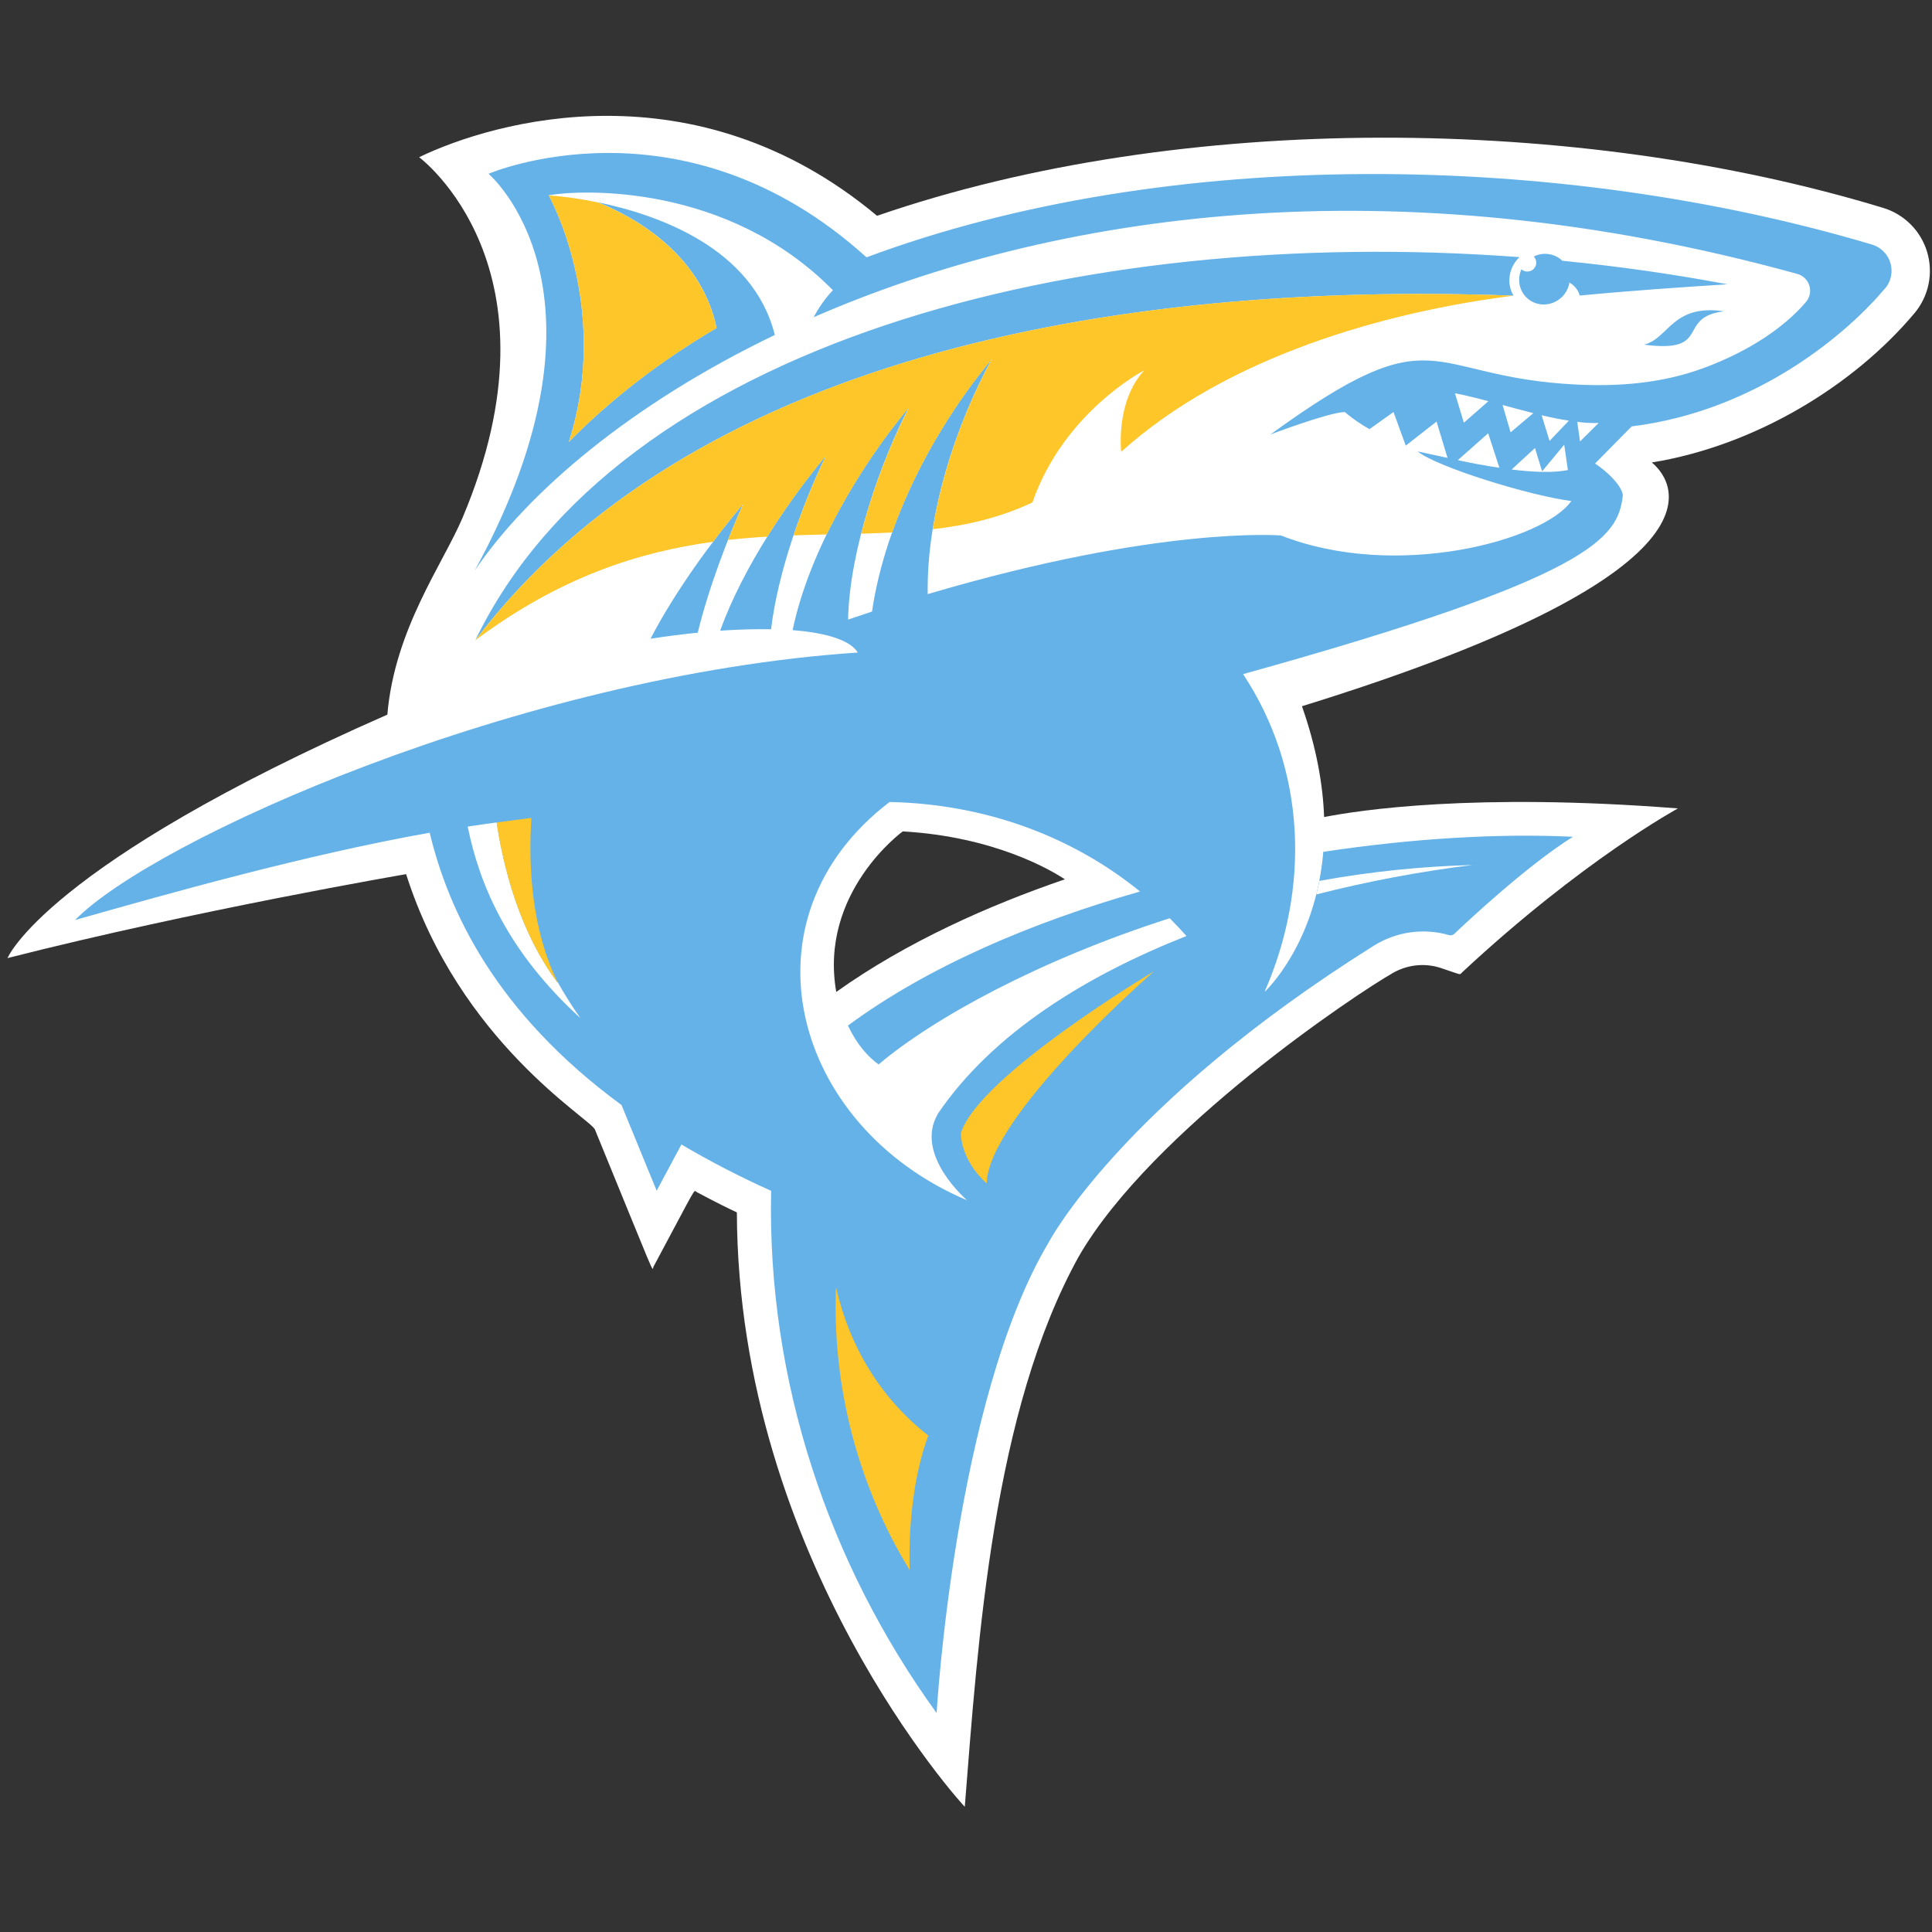 <svg width="201" height="201" viewBox="0 0 201 201" fill="none" xmlns="http://www.w3.org/2000/svg">
<rect x="0" y="0" width="201" height="201" fill="#333333" stroke="none"/>
<g clip-path="url(#clip0_15016_304328)">
<path d="M195.908 21.624C164.28 12.008 122.991 11.499 91.246 22.451C72.302 6.627 51.424 12.58 43.606 16.355C43.606 16.355 59.125 27.845 48.108 53.898C46.109 58.625 41.049 65.456 40.3 74.348C4.71 89.993 0.781 99.677 0.781 99.677C20.395 94.683 42.251 90.944 42.251 90.944C47.819 108.424 61.439 116.402 61.893 117.51C68.579 133.819 67.789 132.157 67.993 131.774C72.698 123 72.12 123.826 72.486 124.022C74.606 125.155 75.888 125.773 76.662 126.134C76.783 162.36 100.367 188.03 100.373 187.97C101.742 170.752 103.284 146.805 112.26 130.671C119.882 117.537 141.148 103.354 144.928 101.216C145.716 100.765 146.594 100.494 147.498 100.421C148.403 100.349 149.313 100.478 150.162 100.798C152.179 101.466 151.821 101.436 152.112 101.165C164.661 89.476 174.567 84.107 174.567 84.107C153.322 82.441 141.322 84.305 137.756 85.004C137.637 81.636 136.964 77.783 135.452 73.474C182.584 58.891 173.469 49.438 171.848 48.115C182.614 46.365 192.849 40.125 199.189 32.569C199.915 31.7 200.414 30.664 200.641 29.555C200.869 28.446 200.818 27.298 200.493 26.214C200.168 25.129 199.579 24.142 198.779 23.341C197.978 22.541 196.992 21.951 195.908 21.624ZM87.002 103.198C85.182 92.84 93.921 86.496 93.921 86.496C103.48 87.047 109.344 90.53 110.786 91.481C102.941 94.169 94.355 97.961 87.002 103.198Z" fill="white"/>
<path d="M40.437 74.229C40.438 74.205 40.443 74.181 40.437 74.229V74.229Z" fill="white"/>
<path d="M67.682 66.451C70.188 61.587 74.129 56.218 77.31 52.432C75.868 55.639 73.762 61 72.593 65.823C71.028 65.979 69.388 66.189 67.682 66.451ZM80.221 65.46C80.928 59.528 83.474 52.452 85.93 47.407C82.218 51.841 77.344 58.883 74.925 65.615C76.841 65.486 78.616 65.434 80.227 65.466L80.221 65.46ZM196.12 29.997C192.368 34.482 182.993 42.722 169.752 44.362L165.949 48.222C167.977 49.608 168.898 51.025 168.827 51.611C168.304 55.925 165.836 59.996 129.326 70.134C135.938 80.119 136.26 92.44 131.589 103.128L131.601 103.158C131.601 103.158 136.865 98.284 137.671 88.624C147.109 87.194 156.152 86.69 163.642 87.057C158.854 90.046 152.568 95.952 151.296 97.161C151.225 97.227 151.138 97.274 151.044 97.296C150.95 97.317 150.851 97.314 150.759 97.286C149.439 96.906 148.054 96.811 146.694 97.007C145.335 97.203 144.033 97.685 142.874 98.421C116.524 114.974 109.077 129.294 109.077 129.294C99.327 145.71 97.443 178.219 97.443 178.219C86.234 162.742 79.789 143.655 80.227 123.891C77.029 122.458 73.913 120.848 70.893 119.069L68.318 123.879L64.662 114.964C51.537 105.343 46.634 94.702 44.704 86.633C31.755 88.941 17.706 92.911 7.814 95.715C15.915 87.419 53.976 70.249 89.241 67.887C88.554 66.756 86.521 66.003 83.51 65.658C83.173 65.618 82.82 65.585 82.462 65.557C84.195 57.236 89.594 48.321 94.561 42.377C91.684 47.925 88.381 57.113 88.233 64.46C89.075 64.173 89.905 63.895 90.721 63.625C92.141 54.017 97.368 44.343 103.181 37.357C99.416 44.275 96.381 53.494 96.516 61.813C120.714 54.647 133.225 55.715 133.269 55.709C145.263 60.422 160.609 56.228 163.476 52.123C159.288 51.604 149.524 48.614 147.484 46.962C148.011 47.089 149.166 47.314 150.596 47.637L149.455 43.857L146.252 46.363L144.976 42.865L142.475 44.648C141.562 44.136 140.7 43.539 139.9 42.865C138.168 42.92 132.173 45.202 132.173 45.202C149.806 32.404 148.056 39.237 164.07 40.012C168.185 40.21 172.788 39.942 177.289 38.272C181.933 36.551 185.622 34.082 187.898 31.407C188.093 31.174 188.226 30.896 188.285 30.599C188.344 30.301 188.327 29.993 188.237 29.703C188.146 29.414 187.984 29.151 187.766 28.941C187.547 28.73 187.279 28.577 186.987 28.497C144.764 16.84 109.477 22.191 84.653 33C85.189 31.978 85.861 31.033 86.652 30.191C75.67 19.053 60.464 19.715 57.092 20.315C57.12 20.39 63.63 31.986 59.184 45.969C63.648 41.43 68.825 37.49 74.551 34.118C72.888 26.159 65.544 22.379 62.186 21.042C68.389 22.32 78.327 25.763 80.611 34.847C65.612 42.062 54.903 51.215 49.386 59.366C65.267 30.328 50.824 18.076 50.824 18.076C50.86 18.076 70.987 9.41 90.147 26.773C121.517 15.085 162.365 15.796 194.753 25.442C195.206 25.576 195.619 25.821 195.954 26.155C196.289 26.488 196.535 26.9 196.671 27.353C196.808 27.805 196.829 28.285 196.734 28.748C196.639 29.211 196.43 29.643 196.126 30.005L196.12 29.997ZM123.436 97.379C122.905 96.784 122.295 96.133 121.695 95.53C108.187 99.853 97.128 105.904 91.406 110.742C90.315 109.949 89.162 108.691 88.217 106.698C96.492 100.588 107.284 95.976 118.608 92.749C111.571 87.035 102.561 83.647 92.548 83.437C76.623 95.6 82.406 117.177 100.617 124.876C100.617 124.876 95.115 120.186 97.542 115.939V115.915C103.296 107.421 113.114 101.462 123.436 97.379ZM158.899 28.251C158.673 28.251 158.455 28.168 158.285 28.018C158.139 28.34 158.059 28.689 158.05 29.044C158.037 29.387 158.094 29.729 158.218 30.049C158.341 30.369 158.527 30.661 158.766 30.907C159.005 31.153 159.292 31.348 159.608 31.481C159.924 31.614 160.264 31.681 160.607 31.679C161.251 31.675 161.873 31.443 162.362 31.024C162.852 30.606 163.178 30.028 163.282 29.393C163.801 29.69 164.186 30.175 164.358 30.748C169.253 30.276 174.999 29.87 179.716 29.577C174.079 28.513 168.334 27.697 162.547 27.132C162.159 26.759 161.664 26.515 161.132 26.436C160.599 26.356 160.055 26.444 159.575 26.688C159.7 26.82 159.782 26.986 159.814 27.165C159.845 27.343 159.823 27.527 159.751 27.694C159.678 27.86 159.559 28.002 159.407 28.101C159.255 28.2 159.077 28.252 158.895 28.251H158.899ZM49.451 66.611C71.618 37.395 115.373 29.214 157.463 30.76C157.115 30.172 156.97 29.486 157.051 28.808C157.14 28.021 157.507 27.291 158.087 26.752C111.926 23.294 64.278 35.877 49.451 66.611ZM179.353 32.386C173.954 31.608 173.643 35.205 171.044 35.857C178.174 36.8 174.349 33 179.353 32.386Z" fill="#65B2E8"/>
<path d="M57.093 20.315C57.19 20.297 57.291 20.281 57.414 20.263C57.206 20.293 57.093 20.315 57.093 20.315Z" fill="#FFC629"/>
<path d="M58.009 102.227C54.059 96.943 52.379 90.28 51.67 85.565C50.699 85.7 50.188 85.763 48.658 85.993C49.873 92.004 52.781 98.987 60.381 105.92C59.514 104.693 58.713 103.421 57.98 102.11C57.986 102.149 57.998 102.197 58.009 102.227Z" fill="white"/>
<path d="M136.95 93.054C142.295 91.691 147.721 90.668 153.196 89.993C147.851 90.136 142.524 90.687 137.263 91.644C137.171 92.129 137.066 92.6 136.95 93.054Z" fill="white"/>
<path d="M120.049 101.058C120.049 101.058 102.812 116.065 102.65 123.12C99.886 120.622 99.969 117.89 99.969 117.89C101.792 111.935 120.049 101.058 120.049 101.058ZM86.973 133.946C86.585 144.286 89.251 154.511 94.638 163.346C94.503 158.108 95.171 153.145 96.578 149.351C91.646 145.498 88.391 140.145 86.981 133.942L86.973 133.946ZM59.177 45.981C63.64 41.442 68.817 37.502 74.543 34.13C72.881 26.169 65.534 22.389 62.178 21.054C60.498 20.698 58.797 20.454 57.085 20.325C57.12 20.39 63.627 31.986 59.185 45.969L59.177 45.981ZM49.451 66.611C58.355 59.964 66.553 57.408 74.182 56.368C75.254 54.944 76.32 53.611 77.311 52.432C76.841 53.478 76.298 54.758 75.742 56.172C77.128 56.018 78.489 55.909 79.837 55.828C81.676 52.889 83.712 50.078 85.931 47.413C84.635 50.102 83.51 52.869 82.563 55.699C83.724 55.655 84.871 55.627 86.006 55.602C88.329 50.879 91.201 46.446 94.561 42.395C92.438 46.58 90.773 50.981 89.594 55.522C90.678 55.493 91.751 55.455 92.813 55.401C95.191 48.693 99.04 42.352 103.181 37.373C100.421 42.451 98.05 48.769 97.039 55.061C100.607 54.649 104.062 53.856 107.411 52.271C110.697 42.811 119.058 38.52 119.058 38.52C116.037 41.745 116.645 47.009 116.645 47.009C127.577 37.121 144.035 32.459 157.463 30.76C115.373 29.214 71.619 37.395 49.451 66.611ZM55.284 85.091C54.095 85.241 52.889 85.399 51.666 85.565C52.379 90.28 54.059 96.943 58.006 102.227C57.992 102.183 57.98 102.138 57.966 102.094C55.353 96.705 54.939 90.29 55.284 85.091Z" fill="#FFC629"/>
<path d="M152.296 43.98L151.371 40.917C152.433 41.115 153.626 41.414 154.844 41.741L152.296 43.98ZM156.326 42.135L157.158 44.978L159.522 42.985C158.513 42.732 156.378 42.149 156.326 42.135ZM160.389 43.201L161.212 45.87L163.221 43.766C162.305 43.625 161.358 43.433 160.389 43.201ZM164.092 43.885L164.382 45.931L166.317 44.006C165.573 44.029 164.829 43.988 164.092 43.885ZM160.437 49.036L159.694 46.611L157.265 48.846C159.444 49.119 161.566 49.216 163.118 48.905L162.737 46.262L160.437 49.036ZM154.826 45.074L151.666 47.873C152.976 48.156 154.476 48.446 155.993 48.665L154.826 45.074Z" fill="white"/>
</g>
<defs>
<clipPath id="clip0_15016_304328">
<rect width="200" height="200" fill="white" transform="translate(0.781 0.012)"/>
</clipPath>
</defs>
</svg>
